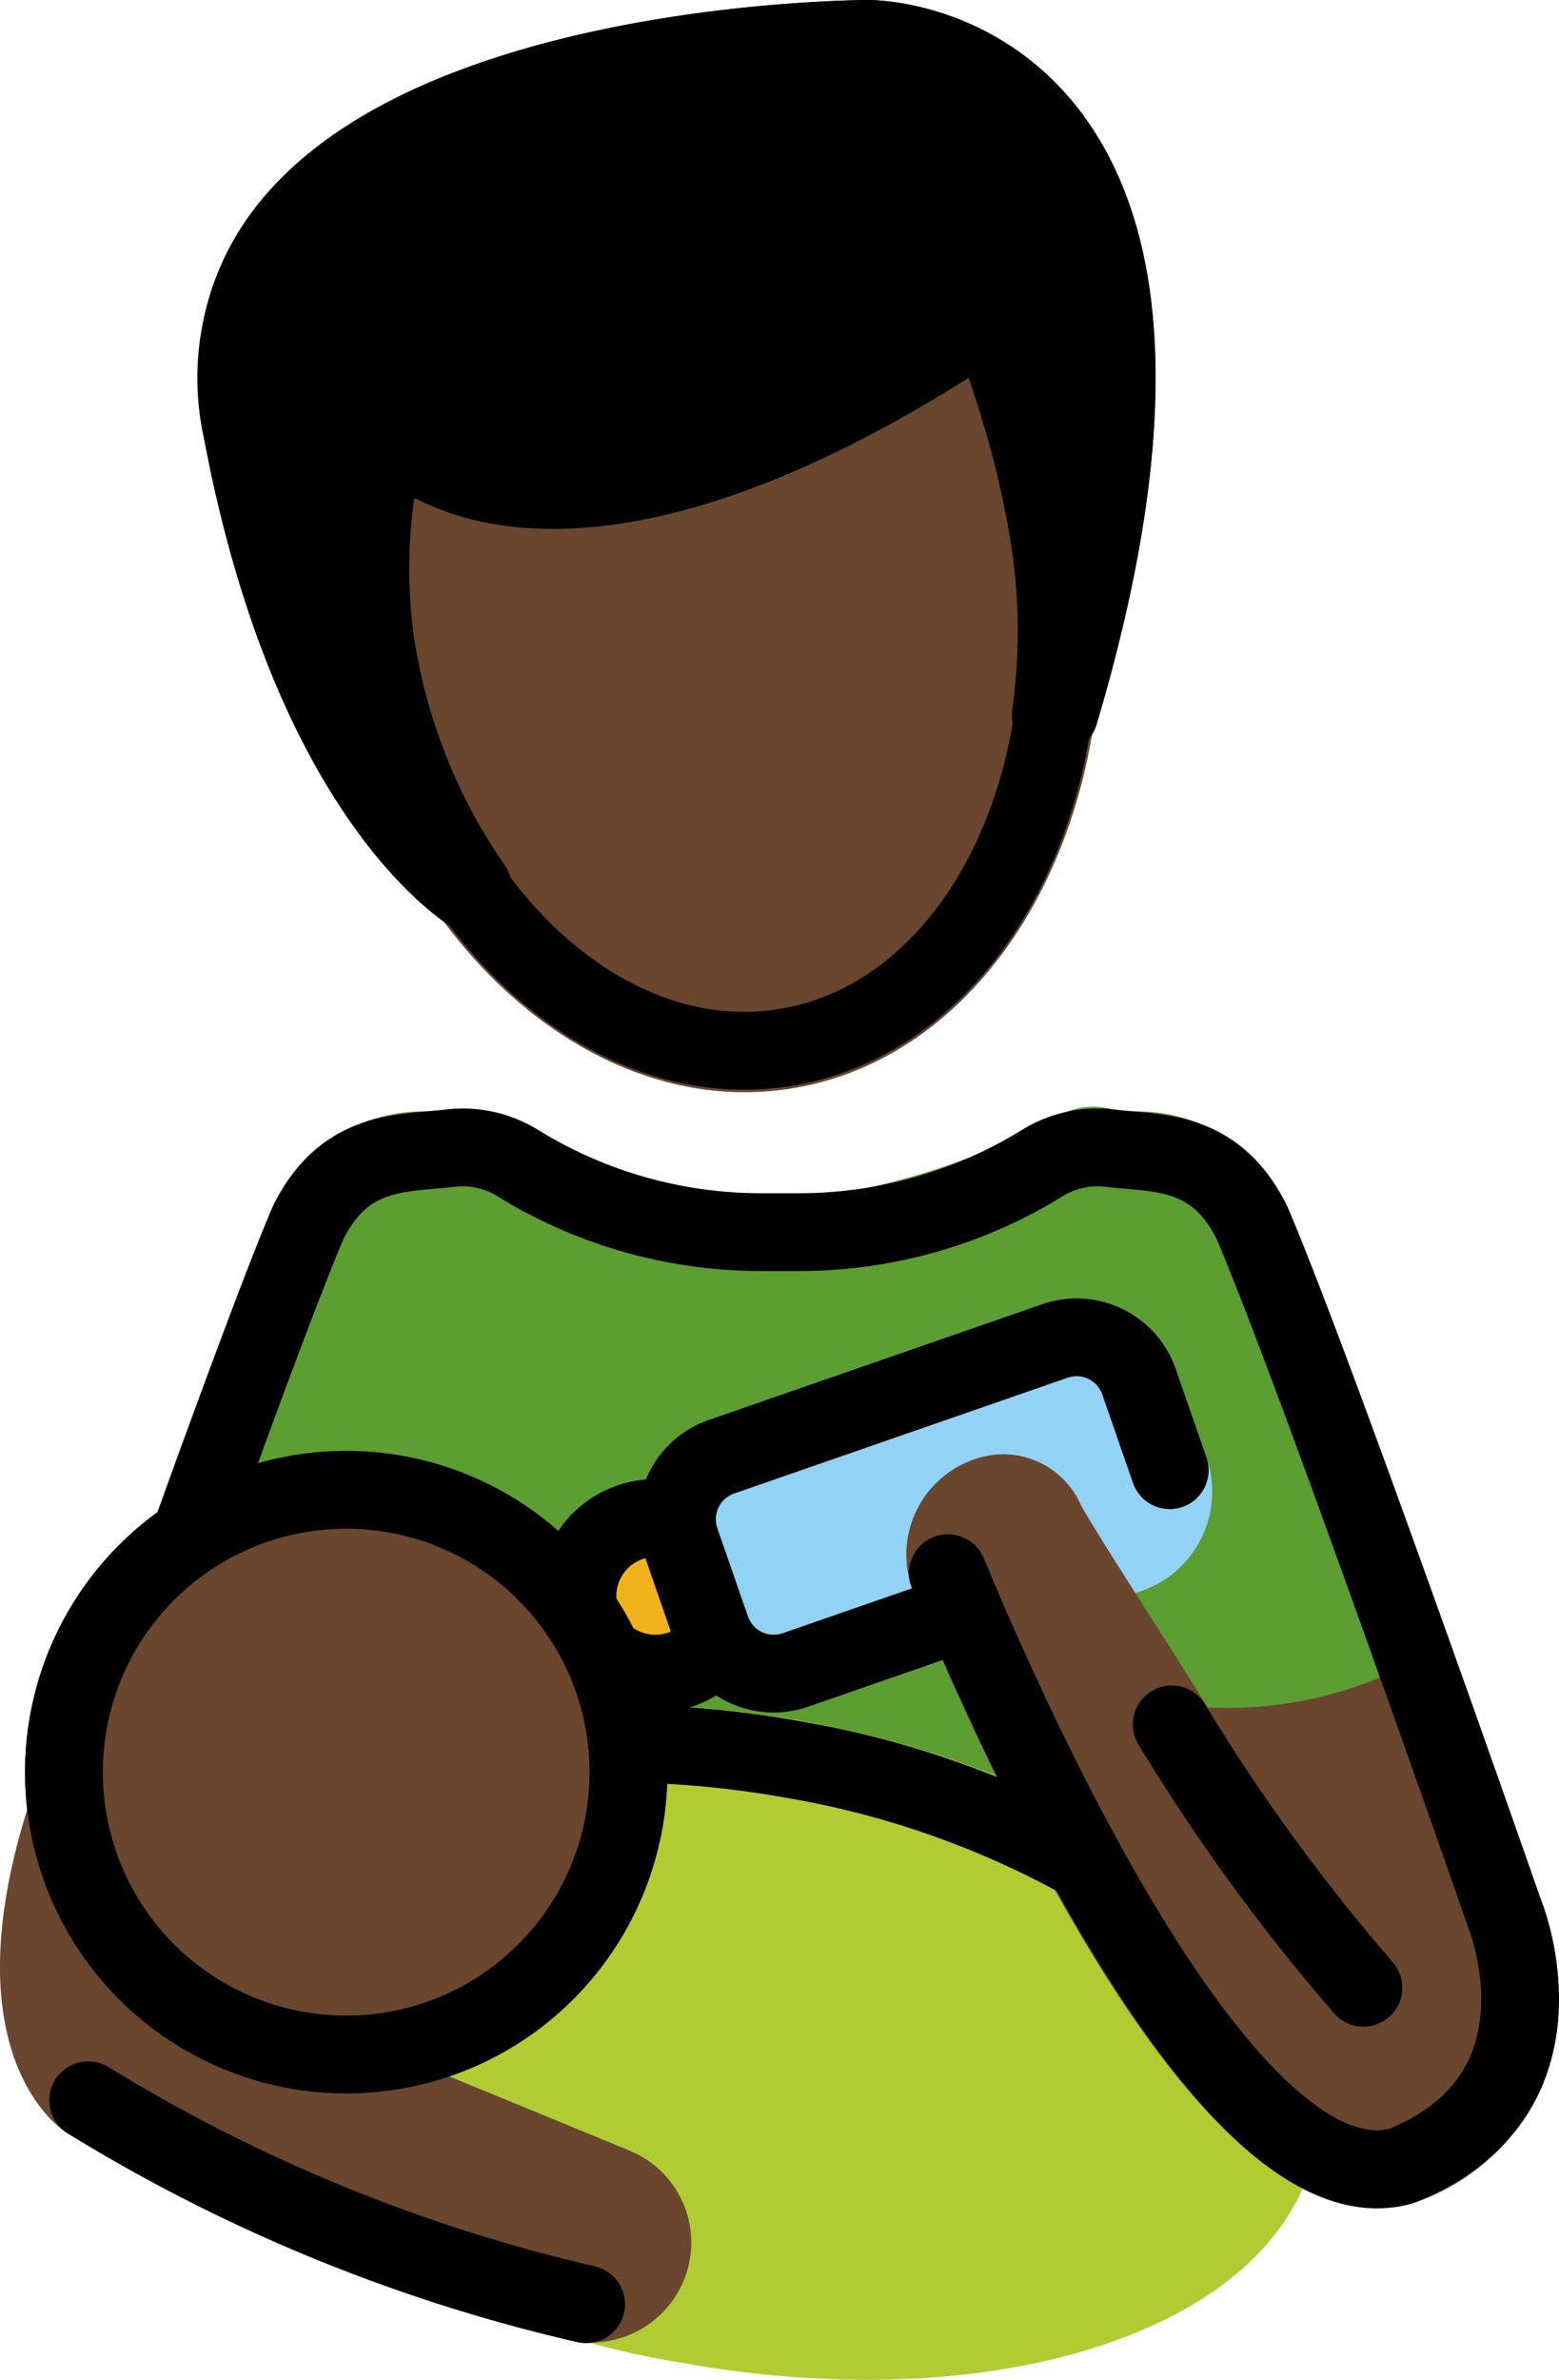 <?xml version="1.0" encoding="UTF-8" standalone="no"?>
<svg
   id="emoji"
   viewBox="0 0 40.081 61.159"
   version="1.1"
   sodipodi:docname="1f468-1f3ff-200d-1f37c.svg"
   width="40.081"
   height="61.159"
   xmlns:inkscape="http://www.inkscape.org/namespaces/inkscape"
   xmlns:sodipodi="http://sodipodi.sourceforge.net/DTD/sodipodi-0.dtd"
   xmlns="http://www.w3.org/2000/svg"
   xmlns:svg="http://www.w3.org/2000/svg">
  <defs
     id="defs17" />
  <sodipodi:namedview
     id="namedview17"
     pagecolor="#ffffff"
     bordercolor="#000000"
     borderopacity="0.25"
     inkscape:showpageshadow="2"
     inkscape:pageopacity="0.0"
     inkscape:pagecheckerboard="0"
     inkscape:deskcolor="#d1d1d1" />
  <g
     id="color"
     transform="translate(-16.432,-6.421)">
    <path
       fill="#5c9e31"
       d="M 41.009,53.754 H 28.746 A 0.998,0.998 0 0 1 28.07,53.49 l -7.431,-6.834 a 1,1 0 0 1 -0.264,-1.076 c 1.478,-4.095 2.505,-6.824 3.055,-8.111 a 4.274,4.274 0 0 1 4.018,-2.484 c 0.156,-0.014 0.31,-0.026 0.461,-0.045 A 3.065,3.065 0 0 1 30.03,35.463 11.566,11.566 0 0 0 36,37.342 v 0 a 18.729,18.729 0 0 0 7.414,-2.1 1.853,1.853 0 0 1 1.652,-0.302 c 0.15,0.019 0.305,0.031 0.46,0.045 a 4.253,4.253 0 0 1 3.996,2.437 c 1.014,2.368 3.119,8.196 4.712,12.678 a 1,1 0 0 1 -0.757,1.317 l -12.283,2.32 a 0.99,0.99 0 0 1 -0.186,0.018 z"
       id="path1" />
    <path
       fill="#b1cc33"
       d="m 36.978,50.634 a 27.046,27.046 0 0 0 -3.567,-0.389 8.242,8.242 0 0 1 -12.424,8.71 9.393,9.393 0 0 0 3.244,4.135 22.645,22.645 0 0 0 9.802,4.064 26.74,26.74 0 0 0 4.686,0.426 c 6.14,0 10.884,-2.328 11.549,-6.054 0.825,-4.632 -5.013,-9.416 -13.289,-10.892 z"
       id="path2" />
    <path
       fill="#92d3f5"
       d="m 36.323,50.434 a 2.701,2.701 0 0 1 -2.55,-1.812 l -0.79,-2.275 a 2.7,2.7 0 0 1 1.662,-3.431 l 8.583,-2.98 a 2.697,2.697 0 0 1 3.431,1.661 l 0.79,2.277 a 2.698,2.698 0 0 1 -1.662,3.43 l -8.583,2.979 a 2.677,2.677 0 0 1 -0.881,0.15 z"
       id="path3" />
    <circle
       cx="33.278"
       cy="47.434"
       r="2"
       fill="#f1b31c"
       id="circle3" />
  </g>
  <g
     id="skin"
     transform="translate(-16.432,-6.421)">
    <path
       fill="#6a462f"
       d="m 25.332,60.221 a 8.257,8.257 0 1 1 8.257,-8.257 8.266,8.266 0 0 1 -8.257,8.257 z"
       id="path4" />
    <path
       fill="#6a462f"
       d="m 56.039,55.221 c 0,0 -0.842,-2.415 -1.942,-5.509 a 0.946,0.946 0 0 0 -0.053,-0.088 0.925,0.925 0 0 0 -0.036,-0.098 c -0.018,-0.029 -0.047,-0.045 -0.067,-0.072 a 0.972,0.972 0 0 0 -0.133,-0.144 0.96,0.96 0 0 0 -0.157,-0.115 0.994,0.994 0 0 0 -0.737,-0.103 0.251,0.251 0 0 0 -0.183,0.067 0.935,0.935 0 0 0 -0.098,0.036 10.171,10.171 0 0 1 -5.156,1.104 C 46.23,48.275 44.93,46.33 44.226,45.111 A 2.182,2.182 0 0 0 41.5,43.918 a 2.592,2.592 0 0 0 -1.567,3.456 c 3.069,7.354 7.545,15.802 11.905,15.802 a 3.321,3.321 0 0 0 0.874,-0.117 c 0.018,-0.005 0.031,-0.019 0.049,-0.025 0.02,-0.007 0.04,-0.004 0.06,-0.012 a 5.582,5.582 0 0 0 3.27,-3.013 6.849,6.849 0 0 0 -0.052,-4.789 z"
       id="path5" />
    <path
       fill="#6a462f"
       d="M 32.612,61.687 23.617,57.987 C 23.599,57.98 23.579,57.983 23.561,57.977 23.547,57.972 23.538,57.961 23.524,57.957 a 6.273,6.273 0 0 1 -4.385,-5.086 0.92,0.92 0 0 0 -0.042,-0.119 0.99,0.99 0 0 0 -0.078,-0.222 0.976,0.976 0 0 0 -0.124,-0.158 0.681,0.681 0 0 0 -0.347,-0.259 0.917,0.917 0 0 0 -0.088,-0.05 c -0.006,-0.002 -0.013,0 -0.019,-0.002 a 0.958,0.958 0 0 0 -0.238,-0.027 0.994,0.994 0 0 0 -0.165,-0.007 c -0.011,0.001 -0.021,-0.003 -0.031,-0.001 a 0.942,0.942 0 0 0 -0.148,0.053 0.995,0.995 0 0 0 -0.188,0.067 2.527,2.527 0 0 0 -0.292,0.244 1.001,1.001 0 0 0 -0.114,0.202 0.944,0.944 0 0 0 -0.065,0.115 c -0.006,0.018 -0.009,0.033 -0.015,0.051 l -0.003,0.01 c -2.025,6.291 0.658,8.263 0.95,8.454 a 43.291,43.291 0 0 0 12.85,5.317 2.578,2.578 0 0 0 3.099,-1.705 2.549,2.549 0 0 0 -1.469,-3.145 z"
       id="path6" />
    <path
       fill="#6a462f"
       d="M 35.578,34.49 C 30.611,34.491 25.989,29.643 24.961,23.069 a 12.797,12.797 0 0 1 0.543,-6.046 1.067,1.067 0 0 1 1.829,-0.227 c 0.02,0.024 3.43,3.901 13.962,-3.184 a 1.065,1.065 0 0 1 1.594,0.509 33.639,33.639 0 0 1 1.637,5.9 c 1.103,7.085 -2.381,13.533 -7.77,14.377 A 7.605,7.605 0 0 1 35.578,34.49 Z"
       id="path7" />
  </g>
  <g
     id="hair"
     transform="translate(-16.432,-6.421)">
    <path
       fill="#000000"
       d="M 44.248,9.339 A 7.234,7.234 0 0 0 38.803,6.421 c -0.472,0 -11.443,0.059 -15.643,5.131 a 7.176,7.176 0 0 0 -1.472,6.189 c 1.891,9.954 6.317,12.492 6.505,12.595 a 0.986,0.986 0 0 0 0.478,0.123 0.997,0.997 0 0 0 0.87,-0.51 0.982,0.982 0 0 0 0.039,-0.864 1.05,1.05 0 0 0 -0.174,-0.433 13.94,13.94 0 0 1 -2.339,-5.912 12.802,12.802 0 0 1 0.017,-3.524 c 2.04,1.066 6.412,1.853 14.249,-3.083 a 25.527,25.527 0 0 1 1.078,4.178 l 0.004,0.013 c 6e-4,0.005 -0.001,0.009 -6e-4,0.014 a 14.522,14.522 0 0 1 0.043,4.307 1.066,1.066 0 0 0 0.904,1.207 1.02,1.02 0 0 0 0.152,0.012 1.053,1.053 0 0 0 0.751,-0.328 0.975,0.975 0 0 0 0.357,-0.492 C 46.768,17.831 46.641,12.547 44.248,9.339 Z"
       id="path8" />
  </g>
  <g
     id="line"
     transform="translate(-16.432,-6.421)">
    <path
       fill="none"
       stroke="#000000"
       stroke-linecap="round"
       stroke-linejoin="round"
       stroke-width="2"
       d="m 21.315,45.913 c 1.232,-3.416 2.414,-6.607 3.034,-8.059 0.944,-1.924 2.432,-1.78 3.676,-1.928 a 2.682,2.682 0 0 1 1.715,0.383 11.902,11.902 0 0 0 6.259,1.777 h 0.975 a 11.902,11.902 0 0 0 6.259,-1.777 2.682,2.682 0 0 1 1.715,-0.383 c 1.244,0.148 2.733,0.004 3.676,1.928 1.65,3.86 6.47,17.688 6.47,17.688 0,0 1.966,4.681 -2.619,6.534 l -0.026,0.01 C 48.051,63.277 42.576,51.123 40.801,46.851"
       id="path9" />
    <path
       fill="none"
       stroke="#000000"
       stroke-linecap="round"
       stroke-linejoin="round"
       stroke-width="2"
       d="m 43.47,20.173 a 32.96,32.96 0 0 0 -1.58,-5.676 v 0 c -11.672,7.853 -15.406,2.947 -15.406,2.947 a 11.811,11.811 0 0 0 -0.47,5.461 c 1.02,6.52 5.755,11.194 10.575,10.44 4.82,-0.754 7.901,-6.651 6.88,-13.171"
       id="path10" />
    <circle
       cx="25.332"
       cy="51.964"
       r="7.257"
       fill="none"
       stroke="#000000"
       stroke-linecap="round"
       stroke-linejoin="round"
       stroke-width="2"
       id="circle10" />
    <path
       fill="none"
       stroke="#000000"
       stroke-linecap="round"
       stroke-linejoin="round"
       stroke-width="2"
       d="m 18.7,60.396 a 42.852,42.852 0 0 0 12.8,5.241"
       id="path11" />
    <path
       fill="none"
       stroke="#000000"
       stroke-linecap="round"
       stroke-linejoin="round"
       stroke-width="2"
       d="M 41.214,47.835 36.876,49.34 a 1.7,1.7 0 0 1 -2.158,-1.046 l -0.79,-2.276 a 1.7,1.7 0 0 1 1.046,-2.158 l 8.583,-2.979 a 1.7,1.7 0 0 1 2.158,1.046 l 0.79,2.276"
       id="path12" />
    <path
       fill="none"
       stroke="#000000"
       stroke-linecap="round"
       stroke-linejoin="round"
       stroke-width="2"
       d="m 32.552,51.231 a 25.701,25.701 0 0 1 4.25,0.404 23.532,23.532 0 0 1 7.526,2.641"
       id="path13" />
    <path
       fill="none"
       stroke="#000000"
       stroke-linecap="round"
       stroke-linejoin="round"
       stroke-width="2"
       d="m 46.557,50.737 a 49.614,49.614 0 0 0 4.928,6.767"
       id="path14" />
    <path
       fill="none"
       stroke="#000000"
       stroke-linecap="round"
       stroke-linejoin="round"
       stroke-width="2"
       d="M 31.326,47.872 A 2.002,2.002 0 0 1 33.838,45.513"
       id="path15" />
    <path
       fill="none"
       stroke="#000000"
       stroke-linecap="round"
       stroke-linejoin="round"
       stroke-width="2"
       d="m 34.88,48.631 a 2,2 0 0 1 -2.972,0.259"
       id="path16" />
    <path
       fill="none"
       stroke="#000000"
       stroke-linecap="round"
       stroke-linejoin="round"
       stroke-width="2"
       d="m 28.677,29.46 c 0,0 -4.181,-2.3 -6.005,-11.906 C 20.748,7.42 38.803,7.421 38.803,7.421 c 0,0 10.016,0 4.862,17.338"
       id="path17" />
  </g>
</svg>
